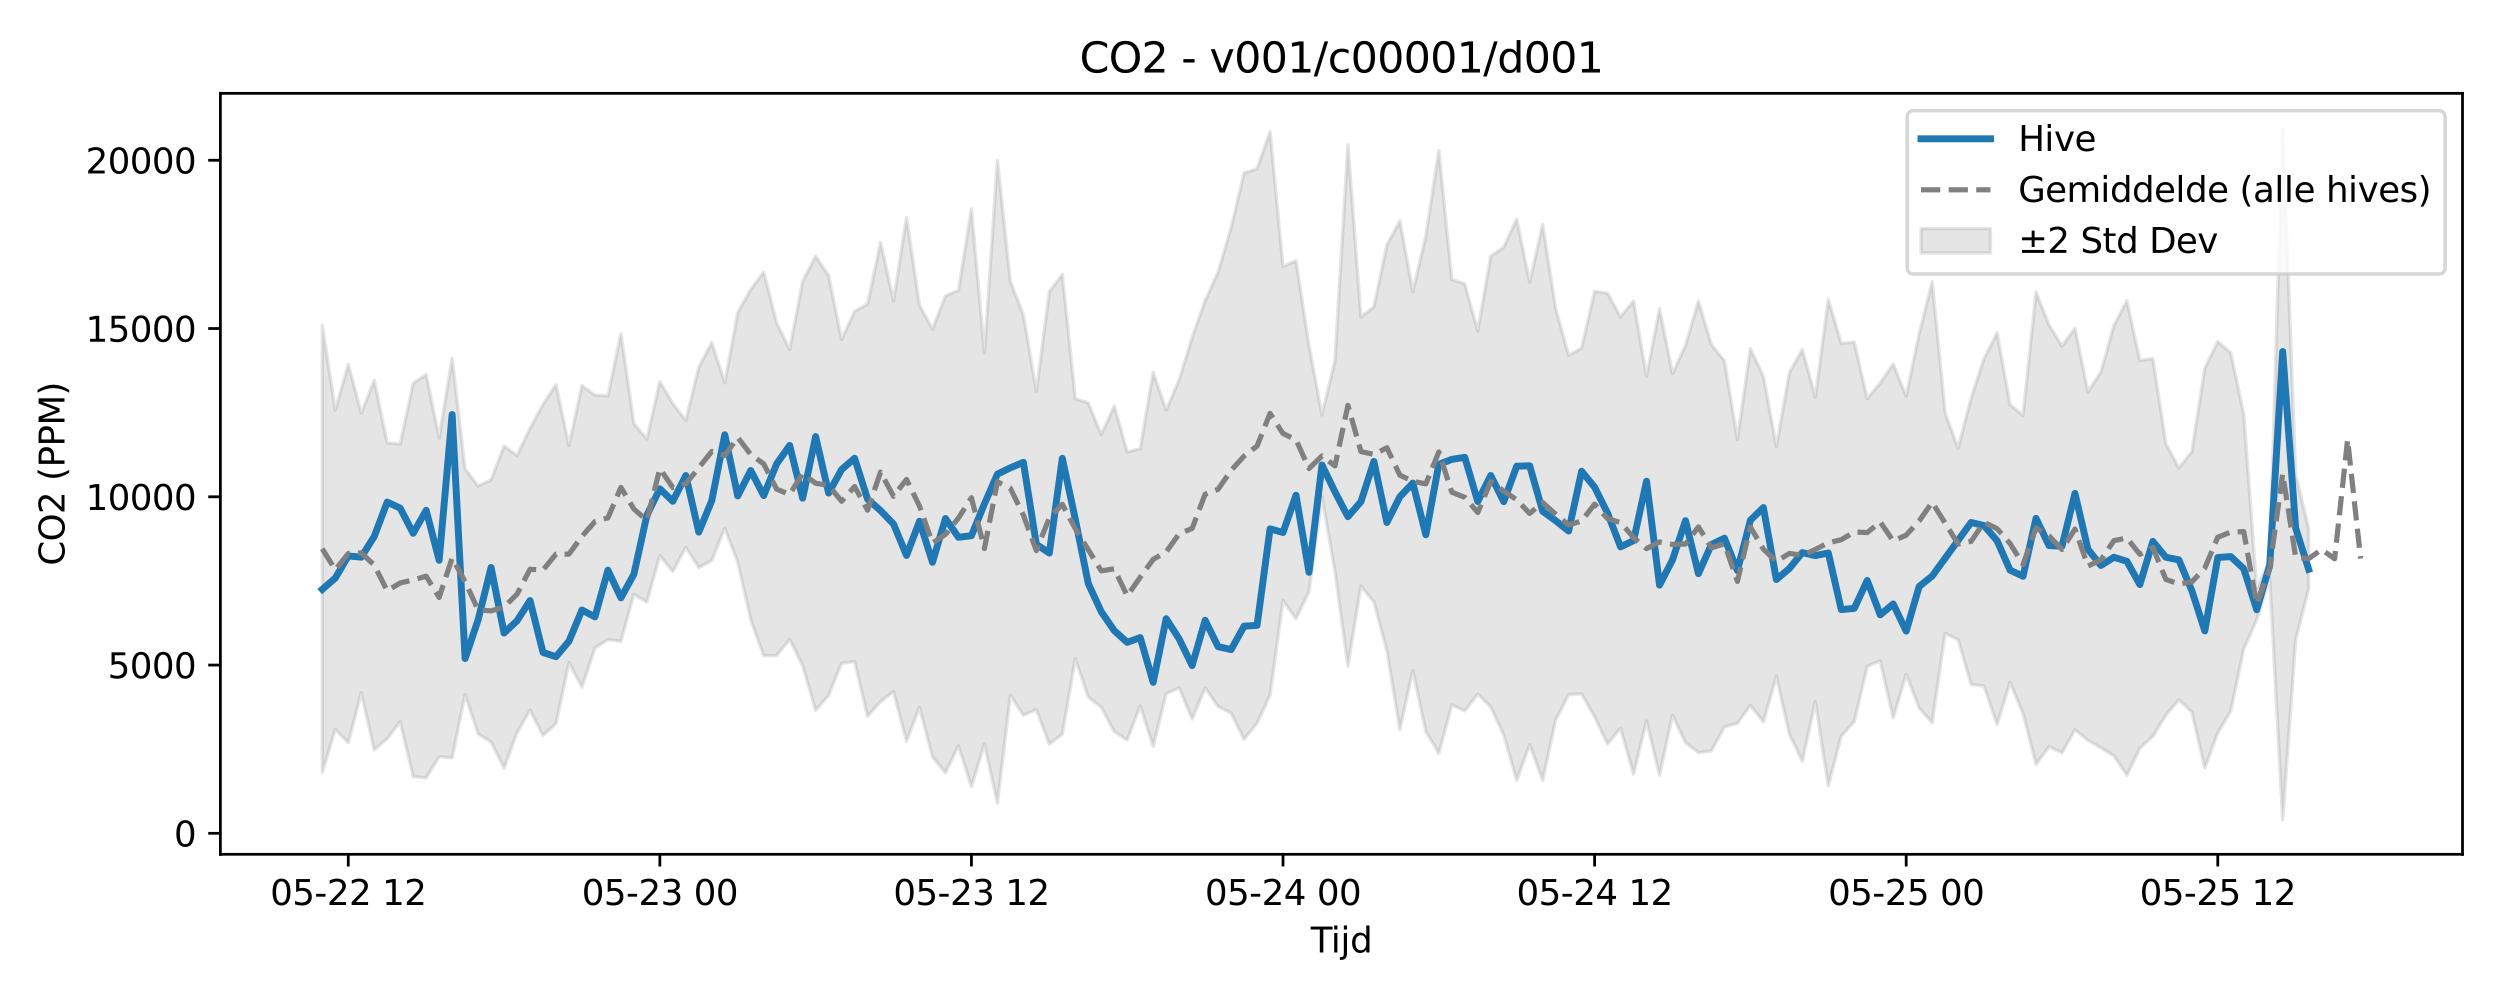 <?xml version="1.0" encoding="utf-8" standalone="no"?>
<!DOCTYPE svg PUBLIC "-//W3C//DTD SVG 1.1//EN"
  "http://www.w3.org/Graphics/SVG/1.1/DTD/svg11.dtd">
<svg xmlns:xlink="http://www.w3.org/1999/xlink" width="720pt" height="288pt" viewBox="0 0 720 288" xmlns="http://www.w3.org/2000/svg" version="1.1">
 <defs>
  <style type="text/css">*{stroke-linejoin: round; stroke-linecap: butt}</style>
 </defs>
 <g id="figure_1">
  <g id="patch_1">
   <path d="M 0 288 
L 720 288 
L 720 0 
L 0 0 
z
" style="fill: #ffffff"/>
  </g>
  <g id="axes_1">
   <g id="patch_2">
    <path d="M 63.47 246.04 
L 709.2 246.04 
L 709.2 26.88 
L 63.47 26.88 
z
" style="fill: #ffffff"/>
   </g>
   <g id="FillBetweenPolyCollection_1">
    <defs>
     <path id="m822609c337" d="M 92.821 -194.346 
L 92.821 -65.566 
L 96.56 -77.947 
L 100.299 -74.108 
L 104.038 -88.53 
L 107.777 -72.041 
L 111.516 -75.256 
L 115.256 -80.123 
L 118.995 -64.325 
L 122.734 -63.975 
L 126.473 -70.029 
L 130.212 -69.735 
L 133.951 -87.957 
L 137.69 -76.638 
L 141.429 -74.329 
L 145.168 -66.812 
L 148.907 -76.964 
L 152.646 -83.491 
L 156.385 -76.164 
L 160.124 -79.589 
L 163.863 -97.168 
L 167.602 -90.119 
L 171.341 -101.395 
L 175.08 -103.739 
L 178.819 -103.295 
L 182.558 -116.805 
L 186.297 -114.629 
L 190.036 -127.976 
L 193.775 -123.385 
L 197.514 -130.379 
L 201.253 -124.52 
L 204.992 -126.634 
L 208.731 -135.882 
L 212.47 -126.095 
L 216.209 -109.606 
L 219.948 -99.128 
L 223.687 -99.226 
L 227.426 -103.885 
L 231.165 -96.285 
L 234.904 -83.452 
L 238.643 -87.741 
L 242.382 -97.016 
L 246.121 -97.44 
L 249.861 -81.691 
L 253.6 -85.91 
L 257.339 -88.813 
L 261.078 -74.488 
L 264.817 -84.325 
L 268.556 -69.993 
L 272.295 -65.457 
L 276.034 -73.226 
L 279.773 -61.442 
L 283.512 -73.689 
L 287.251 -56.679 
L 290.99 -87.798 
L 294.729 -82.011 
L 298.468 -83.631 
L 302.207 -73.72 
L 305.946 -76.536 
L 309.685 -98.276 
L 313.424 -87.255 
L 317.163 -84.317 
L 320.902 -77.295 
L 324.641 -74.896 
L 328.38 -84.724 
L 332.119 -73.029 
L 335.858 -88.206 
L 339.597 -89.935 
L 343.336 -80.896 
L 347.075 -89.892 
L 350.814 -84.533 
L 354.553 -82.61 
L 358.292 -75.12 
L 362.031 -79.658 
L 365.77 -87.807 
L 369.509 -115.021 
L 373.248 -109.789 
L 376.987 -117.635 
L 380.726 -144.904 
L 384.465 -123.494 
L 388.205 -96.202 
L 391.944 -119.229 
L 395.683 -114.623 
L 399.422 -100.659 
L 403.161 -77.901 
L 406.9 -94.839 
L 410.639 -77.309 
L 414.378 -71.035 
L 418.117 -84.993 
L 421.856 -83.262 
L 425.595 -88.085 
L 429.334 -84.364 
L 433.073 -76.332 
L 436.812 -63.275 
L 440.551 -73.526 
L 444.29 -63.246 
L 448.029 -80.606 
L 451.768 -87.921 
L 455.507 -88.135 
L 459.246 -81.523 
L 462.985 -73.713 
L 466.724 -78.259 
L 470.463 -65.068 
L 474.202 -80.362 
L 477.941 -64.72 
L 481.68 -82.035 
L 485.419 -74.098 
L 489.158 -71.246 
L 492.897 -71.736 
L 496.636 -78.673 
L 500.375 -79.684 
L 504.114 -84.886 
L 507.853 -80.09 
L 511.592 -93.198 
L 515.331 -76.589 
L 519.07 -68.772 
L 522.809 -85.901 
L 526.549 -61.685 
L 530.288 -76.037 
L 534.027 -80.152 
L 537.766 -96.066 
L 541.505 -97.639 
L 545.244 -81.247 
L 548.983 -93.818 
L 552.722 -84.071 
L 556.461 -79.859 
L 560.2 -105.554 
L 563.939 -103.77 
L 567.678 -90.889 
L 571.417 -90.428 
L 575.156 -79.361 
L 578.895 -91.513 
L 582.634 -82.526 
L 586.373 -67.904 
L 590.112 -72.95 
L 593.851 -71.168 
L 597.59 -77.812 
L 601.329 -74.792 
L 605.068 -72.656 
L 608.807 -70.338 
L 612.546 -64.714 
L 616.285 -72.515 
L 620.024 -75.922 
L 623.763 -81.991 
L 627.502 -86.445 
L 631.241 -82.929 
L 634.98 -66.834 
L 638.719 -76.949 
L 642.458 -83.169 
L 646.197 -101.099 
L 649.936 -109.508 
L 653.675 -121.744 
L 657.414 -51.922 
L 661.154 -103.766 
L 664.893 -118.416 
L 664.893 -135.782 
L 664.893 -135.782 
L 661.154 -151.271 
L 657.414 -251.158 
L 653.675 -126.806 
L 649.936 -118.463 
L 646.197 -168.686 
L 642.458 -186.356 
L 638.719 -189.612 
L 634.98 -181.942 
L 631.241 -157.856 
L 627.502 -153.187 
L 623.763 -160.271 
L 620.024 -184.73 
L 616.285 -184.175 
L 612.546 -201.379 
L 608.807 -194.284 
L 605.068 -180.849 
L 601.329 -175.139 
L 597.59 -193.45 
L 593.851 -188.31 
L 590.112 -194.429 
L 586.373 -203.904 
L 582.634 -168.338 
L 578.895 -171.466 
L 575.156 -192.118 
L 571.417 -184.73 
L 567.678 -173.307 
L 563.939 -158.87 
L 560.2 -169.068 
L 556.461 -206.835 
L 552.722 -191.864 
L 548.983 -173.966 
L 545.244 -183.136 
L 541.505 -177.71 
L 537.766 -173.162 
L 534.027 -189.463 
L 530.288 -189.072 
L 526.549 -201.716 
L 522.809 -173.606 
L 519.07 -187.343 
L 515.331 -180.642 
L 511.592 -159.388 
L 507.853 -179.623 
L 504.114 -187.575 
L 500.375 -161.437 
L 496.636 -184.11 
L 492.897 -188.688 
L 489.158 -201.267 
L 485.419 -188.548 
L 481.68 -180.349 
L 477.941 -199.108 
L 474.202 -179.62 
L 470.463 -201.319 
L 466.724 -196.708 
L 462.985 -203.56 
L 459.246 -204.098 
L 455.507 -187.783 
L 451.768 -185.668 
L 448.029 -199.161 
L 444.29 -223.326 
L 440.551 -206.731 
L 436.812 -224.899 
L 433.073 -216.811 
L 429.334 -214.215 
L 425.595 -192.68 
L 421.856 -206.249 
L 418.117 -207.526 
L 414.378 -244.629 
L 410.639 -219.982 
L 406.9 -203.959 
L 403.161 -224.408 
L 399.422 -217.438 
L 395.683 -199.632 
L 391.944 -196.695 
L 388.205 -246.296 
L 384.465 -184.142 
L 380.726 -168.483 
L 376.987 -188.485 
L 373.248 -212.908 
L 369.509 -211.268 
L 365.77 -250.062 
L 362.031 -239.405 
L 358.292 -238.176 
L 354.553 -222.402 
L 350.814 -209.63 
L 347.075 -201.423 
L 343.336 -190.724 
L 339.597 -178.618 
L 335.858 -169.91 
L 332.119 -180.787 
L 328.38 -158.757 
L 324.641 -157.845 
L 320.902 -171.066 
L 317.163 -162.87 
L 313.424 -171.98 
L 309.685 -173.193 
L 305.946 -208.972 
L 302.207 -203.989 
L 298.468 -175.225 
L 294.729 -197.31 
L 290.99 -206.889 
L 287.251 -241.809 
L 283.512 -186.367 
L 279.773 -227.827 
L 276.034 -204.392 
L 272.295 -202.779 
L 268.556 -193.184 
L 264.817 -200.144 
L 261.078 -225.364 
L 257.339 -201.313 
L 253.6 -218.174 
L 249.861 -200.463 
L 246.121 -198.321 
L 242.382 -190.259 
L 238.643 -208.653 
L 234.904 -214.201 
L 231.165 -206.995 
L 227.426 -187.334 
L 223.687 -194.996 
L 219.948 -209.652 
L 216.209 -204.621 
L 212.47 -197.931 
L 208.731 -177.756 
L 204.992 -189.345 
L 201.253 -182.253 
L 197.514 -166.895 
L 193.775 -171.787 
L 190.036 -178.09 
L 186.297 -161.572 
L 182.558 -166.008 
L 178.819 -191.957 
L 175.08 -174.006 
L 171.341 -174.196 
L 167.602 -176.951 
L 163.863 -159.666 
L 160.124 -177.221 
L 156.385 -171.495 
L 152.646 -164.62 
L 148.907 -156.808 
L 145.168 -159.547 
L 141.429 -149.805 
L 137.69 -148.041 
L 133.951 -152.991 
L 130.212 -184.822 
L 126.473 -161.85 
L 122.734 -180.118 
L 118.995 -177.628 
L 115.256 -160.115 
L 111.516 -160.456 
L 107.777 -178.465 
L 104.038 -169.012 
L 100.299 -183.052 
L 96.56 -169.872 
L 92.821 -194.346 
z
" style="stroke: #808080; stroke-opacity: 0.2"/>
    </defs>
    <g clip-path="url(#pa5007d028e)">
     <use xlink:href="#m822609c337" x="0" y="288" style="fill: #808080; fill-opacity: 0.2; stroke: #808080; stroke-opacity: 0.2"/>
    </g>
   </g>
   <g id="matplotlib.axis_1">
    <g id="xtick_1">
     <g id="line2d_1">
      <defs>
       <path id="md68eb57dd6" d="M 0 0 
L 0 3.5 
" style="stroke: #000000; stroke-width: 0.8"/>
      </defs>
      <g>
       <use xlink:href="#md68eb57dd6" x="100.299" y="246.04" style="stroke: #000000; stroke-width: 0.8"/>
      </g>
     </g>
     <g id="text_1">
      <!-- 05-22 12 -->
      <g transform="translate(77.819 260.638) scale(0.1 -0.1)">
       <defs>
        <path id="DejaVuSans-30" d="M 2034 4250 
Q 1547 4250 1301 3770 
Q 1056 3291 1056 2328 
Q 1056 1369 1301 889 
Q 1547 409 2034 409 
Q 2525 409 2770 889 
Q 3016 1369 3016 2328 
Q 3016 3291 2770 3770 
Q 2525 4250 2034 4250 
z
M 2034 4750 
Q 2819 4750 3233 4129 
Q 3647 3509 3647 2328 
Q 3647 1150 3233 529 
Q 2819 -91 2034 -91 
Q 1250 -91 836 529 
Q 422 1150 422 2328 
Q 422 3509 836 4129 
Q 1250 4750 2034 4750 
z
" transform="scale(0.016)"/>
        <path id="DejaVuSans-35" d="M 691 4666 
L 3169 4666 
L 3169 4134 
L 1269 4134 
L 1269 2991 
Q 1406 3038 1543 3061 
Q 1681 3084 1819 3084 
Q 2600 3084 3056 2656 
Q 3513 2228 3513 1497 
Q 3513 744 3044 326 
Q 2575 -91 1722 -91 
Q 1428 -91 1123 -41 
Q 819 9 494 109 
L 494 744 
Q 775 591 1075 516 
Q 1375 441 1709 441 
Q 2250 441 2565 725 
Q 2881 1009 2881 1497 
Q 2881 1984 2565 2268 
Q 2250 2553 1709 2553 
Q 1456 2553 1204 2497 
Q 953 2441 691 2322 
L 691 4666 
z
" transform="scale(0.016)"/>
        <path id="DejaVuSans-2d" d="M 313 2009 
L 1997 2009 
L 1997 1497 
L 313 1497 
L 313 2009 
z
" transform="scale(0.016)"/>
        <path id="DejaVuSans-32" d="M 1228 531 
L 3431 531 
L 3431 0 
L 469 0 
L 469 531 
Q 828 903 1448 1529 
Q 2069 2156 2228 2338 
Q 2531 2678 2651 2914 
Q 2772 3150 2772 3378 
Q 2772 3750 2511 3984 
Q 2250 4219 1831 4219 
Q 1534 4219 1204 4116 
Q 875 4013 500 3803 
L 500 4441 
Q 881 4594 1212 4672 
Q 1544 4750 1819 4750 
Q 2544 4750 2975 4387 
Q 3406 4025 3406 3419 
Q 3406 3131 3298 2873 
Q 3191 2616 2906 2266 
Q 2828 2175 2409 1742 
Q 1991 1309 1228 531 
z
" transform="scale(0.016)"/>
        <path id="DejaVuSans-20" transform="scale(0.016)"/>
        <path id="DejaVuSans-31" d="M 794 531 
L 1825 531 
L 1825 4091 
L 703 3866 
L 703 4441 
L 1819 4666 
L 2450 4666 
L 2450 531 
L 3481 531 
L 3481 0 
L 794 0 
L 794 531 
z
" transform="scale(0.016)"/>
       </defs>
       <use xlink:href="#DejaVuSans-30"/>
       <use xlink:href="#DejaVuSans-35" transform="translate(63.623 0)"/>
       <use xlink:href="#DejaVuSans-2d" transform="translate(127.246 0)"/>
       <use xlink:href="#DejaVuSans-32" transform="translate(163.33 0)"/>
       <use xlink:href="#DejaVuSans-32" transform="translate(226.953 0)"/>
       <use xlink:href="#DejaVuSans-20" transform="translate(290.576 0)"/>
       <use xlink:href="#DejaVuSans-31" transform="translate(322.363 0)"/>
       <use xlink:href="#DejaVuSans-32" transform="translate(385.986 0)"/>
      </g>
     </g>
    </g>
    <g id="xtick_2">
     <g id="line2d_2">
      <g>
       <use xlink:href="#md68eb57dd6" x="190.036" y="246.04" style="stroke: #000000; stroke-width: 0.8"/>
      </g>
     </g>
     <g id="text_2">
      <!-- 05-23 00 -->
      <g transform="translate(167.556 260.638) scale(0.1 -0.1)">
       <defs>
        <path id="DejaVuSans-33" d="M 2597 2516 
Q 3050 2419 3304 2112 
Q 3559 1806 3559 1356 
Q 3559 666 3084 287 
Q 2609 -91 1734 -91 
Q 1441 -91 1130 -33 
Q 819 25 488 141 
L 488 750 
Q 750 597 1062 519 
Q 1375 441 1716 441 
Q 2309 441 2620 675 
Q 2931 909 2931 1356 
Q 2931 1769 2642 2001 
Q 2353 2234 1838 2234 
L 1294 2234 
L 1294 2753 
L 1863 2753 
Q 2328 2753 2575 2939 
Q 2822 3125 2822 3475 
Q 2822 3834 2567 4026 
Q 2313 4219 1838 4219 
Q 1578 4219 1281 4162 
Q 984 4106 628 3988 
L 628 4550 
Q 988 4650 1302 4700 
Q 1616 4750 1894 4750 
Q 2613 4750 3031 4423 
Q 3450 4097 3450 3541 
Q 3450 3153 3228 2886 
Q 3006 2619 2597 2516 
z
" transform="scale(0.016)"/>
       </defs>
       <use xlink:href="#DejaVuSans-30"/>
       <use xlink:href="#DejaVuSans-35" transform="translate(63.623 0)"/>
       <use xlink:href="#DejaVuSans-2d" transform="translate(127.246 0)"/>
       <use xlink:href="#DejaVuSans-32" transform="translate(163.33 0)"/>
       <use xlink:href="#DejaVuSans-33" transform="translate(226.953 0)"/>
       <use xlink:href="#DejaVuSans-20" transform="translate(290.576 0)"/>
       <use xlink:href="#DejaVuSans-30" transform="translate(322.363 0)"/>
       <use xlink:href="#DejaVuSans-30" transform="translate(385.986 0)"/>
      </g>
     </g>
    </g>
    <g id="xtick_3">
     <g id="line2d_3">
      <g>
       <use xlink:href="#md68eb57dd6" x="279.773" y="246.04" style="stroke: #000000; stroke-width: 0.8"/>
      </g>
     </g>
     <g id="text_3">
      <!-- 05-23 12 -->
      <g transform="translate(257.292 260.638) scale(0.1 -0.1)">
       <use xlink:href="#DejaVuSans-30"/>
       <use xlink:href="#DejaVuSans-35" transform="translate(63.623 0)"/>
       <use xlink:href="#DejaVuSans-2d" transform="translate(127.246 0)"/>
       <use xlink:href="#DejaVuSans-32" transform="translate(163.33 0)"/>
       <use xlink:href="#DejaVuSans-33" transform="translate(226.953 0)"/>
       <use xlink:href="#DejaVuSans-20" transform="translate(290.576 0)"/>
       <use xlink:href="#DejaVuSans-31" transform="translate(322.363 0)"/>
       <use xlink:href="#DejaVuSans-32" transform="translate(385.986 0)"/>
      </g>
     </g>
    </g>
    <g id="xtick_4">
     <g id="line2d_4">
      <g>
       <use xlink:href="#md68eb57dd6" x="369.509" y="246.04" style="stroke: #000000; stroke-width: 0.8"/>
      </g>
     </g>
     <g id="text_4">
      <!-- 05-24 00 -->
      <g transform="translate(347.029 260.638) scale(0.1 -0.1)">
       <defs>
        <path id="DejaVuSans-34" d="M 2419 4116 
L 825 1625 
L 2419 1625 
L 2419 4116 
z
M 2253 4666 
L 3047 4666 
L 3047 1625 
L 3713 1625 
L 3713 1100 
L 3047 1100 
L 3047 0 
L 2419 0 
L 2419 1100 
L 313 1100 
L 313 1709 
L 2253 4666 
z
" transform="scale(0.016)"/>
       </defs>
       <use xlink:href="#DejaVuSans-30"/>
       <use xlink:href="#DejaVuSans-35" transform="translate(63.623 0)"/>
       <use xlink:href="#DejaVuSans-2d" transform="translate(127.246 0)"/>
       <use xlink:href="#DejaVuSans-32" transform="translate(163.33 0)"/>
       <use xlink:href="#DejaVuSans-34" transform="translate(226.953 0)"/>
       <use xlink:href="#DejaVuSans-20" transform="translate(290.576 0)"/>
       <use xlink:href="#DejaVuSans-30" transform="translate(322.363 0)"/>
       <use xlink:href="#DejaVuSans-30" transform="translate(385.986 0)"/>
      </g>
     </g>
    </g>
    <g id="xtick_5">
     <g id="line2d_5">
      <g>
       <use xlink:href="#md68eb57dd6" x="459.246" y="246.04" style="stroke: #000000; stroke-width: 0.8"/>
      </g>
     </g>
     <g id="text_5">
      <!-- 05-24 12 -->
      <g transform="translate(436.766 260.638) scale(0.1 -0.1)">
       <use xlink:href="#DejaVuSans-30"/>
       <use xlink:href="#DejaVuSans-35" transform="translate(63.623 0)"/>
       <use xlink:href="#DejaVuSans-2d" transform="translate(127.246 0)"/>
       <use xlink:href="#DejaVuSans-32" transform="translate(163.33 0)"/>
       <use xlink:href="#DejaVuSans-34" transform="translate(226.953 0)"/>
       <use xlink:href="#DejaVuSans-20" transform="translate(290.576 0)"/>
       <use xlink:href="#DejaVuSans-31" transform="translate(322.363 0)"/>
       <use xlink:href="#DejaVuSans-32" transform="translate(385.986 0)"/>
      </g>
     </g>
    </g>
    <g id="xtick_6">
     <g id="line2d_6">
      <g>
       <use xlink:href="#md68eb57dd6" x="548.983" y="246.04" style="stroke: #000000; stroke-width: 0.8"/>
      </g>
     </g>
     <g id="text_6">
      <!-- 05-25 00 -->
      <g transform="translate(526.502 260.638) scale(0.1 -0.1)">
       <use xlink:href="#DejaVuSans-30"/>
       <use xlink:href="#DejaVuSans-35" transform="translate(63.623 0)"/>
       <use xlink:href="#DejaVuSans-2d" transform="translate(127.246 0)"/>
       <use xlink:href="#DejaVuSans-32" transform="translate(163.33 0)"/>
       <use xlink:href="#DejaVuSans-35" transform="translate(226.953 0)"/>
       <use xlink:href="#DejaVuSans-20" transform="translate(290.576 0)"/>
       <use xlink:href="#DejaVuSans-30" transform="translate(322.363 0)"/>
       <use xlink:href="#DejaVuSans-30" transform="translate(385.986 0)"/>
      </g>
     </g>
    </g>
    <g id="xtick_7">
     <g id="line2d_7">
      <g>
       <use xlink:href="#md68eb57dd6" x="638.719" y="246.04" style="stroke: #000000; stroke-width: 0.8"/>
      </g>
     </g>
     <g id="text_7">
      <!-- 05-25 12 -->
      <g transform="translate(616.239 260.638) scale(0.1 -0.1)">
       <use xlink:href="#DejaVuSans-30"/>
       <use xlink:href="#DejaVuSans-35" transform="translate(63.623 0)"/>
       <use xlink:href="#DejaVuSans-2d" transform="translate(127.246 0)"/>
       <use xlink:href="#DejaVuSans-32" transform="translate(163.33 0)"/>
       <use xlink:href="#DejaVuSans-35" transform="translate(226.953 0)"/>
       <use xlink:href="#DejaVuSans-20" transform="translate(290.576 0)"/>
       <use xlink:href="#DejaVuSans-31" transform="translate(322.363 0)"/>
       <use xlink:href="#DejaVuSans-32" transform="translate(385.986 0)"/>
      </g>
     </g>
    </g>
    <g id="text_8">
     <!-- Tijd -->
     <g transform="translate(377.485 274.317) scale(0.1 -0.1)">
      <defs>
       <path id="DejaVuSans-54" d="M -19 4666 
L 3928 4666 
L 3928 4134 
L 2272 4134 
L 2272 0 
L 1638 0 
L 1638 4134 
L -19 4134 
L -19 4666 
z
" transform="scale(0.016)"/>
       <path id="DejaVuSans-69" d="M 603 3500 
L 1178 3500 
L 1178 0 
L 603 0 
L 603 3500 
z
M 603 4863 
L 1178 4863 
L 1178 4134 
L 603 4134 
L 603 4863 
z
" transform="scale(0.016)"/>
       <path id="DejaVuSans-6a" d="M 603 3500 
L 1178 3500 
L 1178 -63 
Q 1178 -731 923 -1031 
Q 669 -1331 103 -1331 
L -116 -1331 
L -116 -844 
L 38 -844 
Q 366 -844 484 -692 
Q 603 -541 603 -63 
L 603 3500 
z
M 603 4863 
L 1178 4863 
L 1178 4134 
L 603 4134 
L 603 4863 
z
" transform="scale(0.016)"/>
       <path id="DejaVuSans-64" d="M 2906 2969 
L 2906 4863 
L 3481 4863 
L 3481 0 
L 2906 0 
L 2906 525 
Q 2725 213 2448 61 
Q 2172 -91 1784 -91 
Q 1150 -91 751 415 
Q 353 922 353 1747 
Q 353 2572 751 3078 
Q 1150 3584 1784 3584 
Q 2172 3584 2448 3432 
Q 2725 3281 2906 2969 
z
M 947 1747 
Q 947 1113 1208 752 
Q 1469 391 1925 391 
Q 2381 391 2643 752 
Q 2906 1113 2906 1747 
Q 2906 2381 2643 2742 
Q 2381 3103 1925 3103 
Q 1469 3103 1208 2742 
Q 947 2381 947 1747 
z
" transform="scale(0.016)"/>
      </defs>
      <use xlink:href="#DejaVuSans-54"/>
      <use xlink:href="#DejaVuSans-69" transform="translate(57.959 0)"/>
      <use xlink:href="#DejaVuSans-6a" transform="translate(85.742 0)"/>
      <use xlink:href="#DejaVuSans-64" transform="translate(113.525 0)"/>
     </g>
    </g>
   </g>
   <g id="matplotlib.axis_2">
    <g id="ytick_1">
     <g id="line2d_8">
      <defs>
       <path id="m5265b874d8" d="M 0 0 
L -3.5 0 
" style="stroke: #000000; stroke-width: 0.8"/>
      </defs>
      <g>
       <use xlink:href="#m5265b874d8" x="63.47" y="239.992" style="stroke: #000000; stroke-width: 0.8"/>
      </g>
     </g>
     <g id="text_9">
      <!-- 0 -->
      <g transform="translate(50.108 243.791) scale(0.1 -0.1)">
       <use xlink:href="#DejaVuSans-30"/>
      </g>
     </g>
    </g>
    <g id="ytick_2">
     <g id="line2d_9">
      <g>
       <use xlink:href="#m5265b874d8" x="63.47" y="191.534" style="stroke: #000000; stroke-width: 0.8"/>
      </g>
     </g>
     <g id="text_10">
      <!-- 5000 -->
      <g transform="translate(31.02 195.333) scale(0.1 -0.1)">
       <use xlink:href="#DejaVuSans-35"/>
       <use xlink:href="#DejaVuSans-30" transform="translate(63.623 0)"/>
       <use xlink:href="#DejaVuSans-30" transform="translate(127.246 0)"/>
       <use xlink:href="#DejaVuSans-30" transform="translate(190.869 0)"/>
      </g>
     </g>
    </g>
    <g id="ytick_3">
     <g id="line2d_10">
      <g>
       <use xlink:href="#m5265b874d8" x="63.47" y="143.075" style="stroke: #000000; stroke-width: 0.8"/>
      </g>
     </g>
     <g id="text_11">
      <!-- 10000 -->
      <g transform="translate(24.657 146.875) scale(0.1 -0.1)">
       <use xlink:href="#DejaVuSans-31"/>
       <use xlink:href="#DejaVuSans-30" transform="translate(63.623 0)"/>
       <use xlink:href="#DejaVuSans-30" transform="translate(127.246 0)"/>
       <use xlink:href="#DejaVuSans-30" transform="translate(190.869 0)"/>
       <use xlink:href="#DejaVuSans-30" transform="translate(254.492 0)"/>
      </g>
     </g>
    </g>
    <g id="ytick_4">
     <g id="line2d_11">
      <g>
       <use xlink:href="#m5265b874d8" x="63.47" y="94.617" style="stroke: #000000; stroke-width: 0.8"/>
      </g>
     </g>
     <g id="text_12">
      <!-- 15000 -->
      <g transform="translate(24.657 98.416) scale(0.1 -0.1)">
       <use xlink:href="#DejaVuSans-31"/>
       <use xlink:href="#DejaVuSans-35" transform="translate(63.623 0)"/>
       <use xlink:href="#DejaVuSans-30" transform="translate(127.246 0)"/>
       <use xlink:href="#DejaVuSans-30" transform="translate(190.869 0)"/>
       <use xlink:href="#DejaVuSans-30" transform="translate(254.492 0)"/>
      </g>
     </g>
    </g>
    <g id="ytick_5">
     <g id="line2d_12">
      <g>
       <use xlink:href="#m5265b874d8" x="63.47" y="46.159" style="stroke: #000000; stroke-width: 0.8"/>
      </g>
     </g>
     <g id="text_13">
      <!-- 20000 -->
      <g transform="translate(24.657 49.958) scale(0.1 -0.1)">
       <use xlink:href="#DejaVuSans-32"/>
       <use xlink:href="#DejaVuSans-30" transform="translate(63.623 0)"/>
       <use xlink:href="#DejaVuSans-30" transform="translate(127.246 0)"/>
       <use xlink:href="#DejaVuSans-30" transform="translate(190.869 0)"/>
       <use xlink:href="#DejaVuSans-30" transform="translate(254.492 0)"/>
      </g>
     </g>
    </g>
    <g id="text_14">
     <!-- CO2 (PPM) -->
     <g transform="translate(18.578 162.903) rotate(-90) scale(0.1 -0.1)">
      <defs>
       <path id="DejaVuSans-43" d="M 4122 4306 
L 4122 3641 
Q 3803 3938 3442 4084 
Q 3081 4231 2675 4231 
Q 1875 4231 1450 3742 
Q 1025 3253 1025 2328 
Q 1025 1406 1450 917 
Q 1875 428 2675 428 
Q 3081 428 3442 575 
Q 3803 722 4122 1019 
L 4122 359 
Q 3791 134 3420 21 
Q 3050 -91 2638 -91 
Q 1578 -91 968 557 
Q 359 1206 359 2328 
Q 359 3453 968 4101 
Q 1578 4750 2638 4750 
Q 3056 4750 3426 4639 
Q 3797 4528 4122 4306 
z
" transform="scale(0.016)"/>
       <path id="DejaVuSans-4f" d="M 2522 4238 
Q 1834 4238 1429 3725 
Q 1025 3213 1025 2328 
Q 1025 1447 1429 934 
Q 1834 422 2522 422 
Q 3209 422 3611 934 
Q 4013 1447 4013 2328 
Q 4013 3213 3611 3725 
Q 3209 4238 2522 4238 
z
M 2522 4750 
Q 3503 4750 4090 4092 
Q 4678 3434 4678 2328 
Q 4678 1225 4090 567 
Q 3503 -91 2522 -91 
Q 1538 -91 948 565 
Q 359 1222 359 2328 
Q 359 3434 948 4092 
Q 1538 4750 2522 4750 
z
" transform="scale(0.016)"/>
       <path id="DejaVuSans-28" d="M 1984 4856 
Q 1566 4138 1362 3434 
Q 1159 2731 1159 2009 
Q 1159 1288 1364 580 
Q 1569 -128 1984 -844 
L 1484 -844 
Q 1016 -109 783 600 
Q 550 1309 550 2009 
Q 550 2706 781 3412 
Q 1013 4119 1484 4856 
L 1984 4856 
z
" transform="scale(0.016)"/>
       <path id="DejaVuSans-50" d="M 1259 4147 
L 1259 2394 
L 2053 2394 
Q 2494 2394 2734 2622 
Q 2975 2850 2975 3272 
Q 2975 3691 2734 3919 
Q 2494 4147 2053 4147 
L 1259 4147 
z
M 628 4666 
L 2053 4666 
Q 2838 4666 3239 4311 
Q 3641 3956 3641 3272 
Q 3641 2581 3239 2228 
Q 2838 1875 2053 1875 
L 1259 1875 
L 1259 0 
L 628 0 
L 628 4666 
z
" transform="scale(0.016)"/>
       <path id="DejaVuSans-4d" d="M 628 4666 
L 1569 4666 
L 2759 1491 
L 3956 4666 
L 4897 4666 
L 4897 0 
L 4281 0 
L 4281 4097 
L 3078 897 
L 2444 897 
L 1241 4097 
L 1241 0 
L 628 0 
L 628 4666 
z
" transform="scale(0.016)"/>
       <path id="DejaVuSans-29" d="M 513 4856 
L 1013 4856 
Q 1481 4119 1714 3412 
Q 1947 2706 1947 2009 
Q 1947 1309 1714 600 
Q 1481 -109 1013 -844 
L 513 -844 
Q 928 -128 1133 580 
Q 1338 1288 1338 2009 
Q 1338 2731 1133 3434 
Q 928 4138 513 4856 
z
" transform="scale(0.016)"/>
      </defs>
      <use xlink:href="#DejaVuSans-43"/>
      <use xlink:href="#DejaVuSans-4f" transform="translate(69.824 0)"/>
      <use xlink:href="#DejaVuSans-32" transform="translate(148.535 0)"/>
      <use xlink:href="#DejaVuSans-20" transform="translate(212.158 0)"/>
      <use xlink:href="#DejaVuSans-28" transform="translate(243.945 0)"/>
      <use xlink:href="#DejaVuSans-50" transform="translate(282.959 0)"/>
      <use xlink:href="#DejaVuSans-50" transform="translate(343.262 0)"/>
      <use xlink:href="#DejaVuSans-4d" transform="translate(403.564 0)"/>
      <use xlink:href="#DejaVuSans-29" transform="translate(489.844 0)"/>
     </g>
    </g>
   </g>
   <g id="line2d_13">
    <path d="M 92.821 169.737 
L 96.56 166.487 
L 100.299 160.118 
L 104.038 160.459 
L 107.777 154.499 
L 111.516 144.597 
L 115.256 146.354 
L 118.995 153.588 
L 122.734 146.968 
L 126.473 161.354 
L 130.212 119.384 
L 133.951 189.663 
L 137.69 178.524 
L 141.429 163.434 
L 145.168 182.31 
L 148.907 178.784 
L 152.646 172.971 
L 156.385 187.906 
L 160.124 189.127 
L 163.863 184.659 
L 167.602 175.685 
L 171.341 177.665 
L 175.08 164.21 
L 178.819 172.173 
L 182.558 165.395 
L 186.297 148.39 
L 190.036 140.788 
L 193.775 144.358 
L 197.514 136.953 
L 201.253 153.242 
L 204.992 144.193 
L 208.731 125.214 
L 212.47 142.823 
L 216.209 135.503 
L 219.948 142.723 
L 223.687 133.571 
L 227.426 128.286 
L 231.165 143.479 
L 234.904 125.731 
L 238.643 142.006 
L 242.382 135.228 
L 246.121 131.988 
L 249.861 143.747 
L 253.6 147.059 
L 257.339 150.929 
L 261.078 159.965 
L 264.817 150.124 
L 268.556 161.945 
L 272.295 149.33 
L 276.034 154.731 
L 279.773 154.289 
L 283.512 145.133 
L 287.251 136.553 
L 290.99 134.726 
L 294.729 133.151 
L 298.468 156.76 
L 302.207 159.28 
L 305.946 132.011 
L 309.685 149.536 
L 313.424 168.067 
L 317.163 176.179 
L 320.902 181.616 
L 324.641 185.002 
L 328.38 183.622 
L 332.119 196.518 
L 335.858 178.188 
L 339.597 184.016 
L 343.336 191.686 
L 347.075 178.641 
L 350.814 186.242 
L 354.553 187.085 
L 358.292 180.337 
L 362.031 180.107 
L 365.77 152.321 
L 369.509 153.355 
L 373.248 142.623 
L 376.987 164.814 
L 380.726 133.914 
L 384.465 141.641 
L 388.205 148.8 
L 391.944 144.495 
L 395.683 132.896 
L 399.422 150.477 
L 403.161 143.072 
L 406.9 139.131 
L 410.639 154.008 
L 414.378 133.733 
L 418.117 132.301 
L 421.856 131.714 
L 425.595 144.435 
L 429.334 136.937 
L 433.073 144.468 
L 436.812 134.266 
L 440.551 134.149 
L 444.29 147.246 
L 448.029 149.956 
L 451.768 152.938 
L 455.507 135.723 
L 459.246 140.307 
L 462.985 147.808 
L 466.724 157.497 
L 470.463 155.699 
L 474.202 138.598 
L 477.941 168.506 
L 481.68 161.241 
L 485.419 149.953 
L 489.158 165.208 
L 492.897 156.802 
L 496.636 154.999 
L 500.375 164.316 
L 504.114 149.83 
L 507.853 146.19 
L 511.592 166.91 
L 515.331 163.738 
L 519.07 159.138 
L 522.809 160.033 
L 526.549 159.254 
L 530.288 175.565 
L 534.027 175.213 
L 537.766 167.188 
L 541.505 177.08 
L 545.244 173.947 
L 548.983 181.761 
L 552.722 168.904 
L 556.461 165.906 
L 567.678 150.47 
L 571.417 151.378 
L 575.156 155.726 
L 578.895 164.197 
L 582.634 165.961 
L 586.373 149.281 
L 590.112 157.119 
L 593.851 157.306 
L 597.59 142.087 
L 601.329 158.204 
L 605.068 162.856 
L 608.807 160.491 
L 612.546 161.658 
L 616.285 168.354 
L 620.024 155.927 
L 623.763 160.491 
L 627.502 161.231 
L 631.241 170.07 
L 634.98 181.7 
L 638.719 160.559 
L 642.458 160.294 
L 646.197 163.796 
L 649.936 175.597 
L 653.675 162.83 
L 657.414 101.24 
L 661.154 152.084 
L 664.893 163.971 
L 664.893 163.971 
" clip-path="url(#pa5007d028e)" style="fill: none; stroke: #1f77b4; stroke-width: 2; stroke-linecap: square"/>
   </g>
   <g id="line2d_14">
    <path d="M 92.821 158.044 
L 96.56 164.091 
L 100.299 159.42 
L 104.038 159.229 
L 107.777 162.747 
L 111.516 170.144 
L 115.256 167.881 
L 118.995 167.023 
L 122.734 165.954 
L 126.473 172.06 
L 130.212 160.721 
L 133.951 167.526 
L 137.69 175.661 
L 141.429 175.933 
L 145.168 174.821 
L 148.907 171.114 
L 152.646 163.944 
L 156.385 164.17 
L 160.124 159.595 
L 163.863 159.583 
L 167.602 154.465 
L 171.341 150.205 
L 175.08 149.127 
L 178.819 140.374 
L 182.558 146.593 
L 186.297 149.899 
L 190.036 134.967 
L 193.775 140.414 
L 197.514 139.363 
L 204.992 130.01 
L 208.731 131.181 
L 212.47 125.987 
L 216.209 130.886 
L 219.948 133.61 
L 223.687 140.889 
L 227.426 142.39 
L 231.165 136.36 
L 234.904 139.174 
L 238.643 139.803 
L 242.382 144.362 
L 246.121 140.12 
L 249.861 146.923 
L 253.6 135.958 
L 257.339 142.937 
L 261.078 138.074 
L 264.817 145.765 
L 268.556 156.411 
L 272.295 153.882 
L 276.034 149.191 
L 279.773 143.366 
L 283.512 157.972 
L 287.251 138.756 
L 290.99 140.656 
L 294.729 148.34 
L 298.468 158.572 
L 302.207 149.145 
L 305.946 145.246 
L 309.685 152.266 
L 317.163 164.406 
L 320.902 163.82 
L 324.641 171.629 
L 328.38 166.259 
L 332.119 161.092 
L 335.858 158.942 
L 339.597 153.724 
L 343.336 152.19 
L 347.075 142.343 
L 350.814 140.918 
L 354.553 135.494 
L 358.292 131.352 
L 362.031 128.468 
L 365.77 119.065 
L 369.509 124.856 
L 373.248 126.651 
L 376.987 134.94 
L 380.726 131.306 
L 384.465 134.182 
L 388.205 116.751 
L 391.944 130.038 
L 395.683 130.873 
L 399.422 128.952 
L 403.161 136.846 
L 406.9 138.601 
L 410.639 139.354 
L 414.378 130.168 
L 418.117 141.74 
L 421.856 143.244 
L 425.595 147.617 
L 429.334 138.71 
L 433.073 141.429 
L 436.812 143.913 
L 440.551 147.872 
L 444.29 144.714 
L 448.029 148.116 
L 451.768 151.206 
L 455.507 150.041 
L 459.246 145.19 
L 462.985 149.363 
L 466.724 150.517 
L 470.463 154.806 
L 474.202 158.009 
L 477.941 156.086 
L 481.68 156.808 
L 485.419 156.677 
L 489.158 151.743 
L 492.897 157.788 
L 496.636 156.609 
L 500.375 167.439 
L 504.114 151.769 
L 507.853 158.143 
L 511.592 161.707 
L 515.331 159.384 
L 519.07 159.943 
L 522.809 158.247 
L 526.549 156.299 
L 530.288 155.446 
L 534.027 153.193 
L 537.766 153.386 
L 541.505 150.325 
L 545.244 155.809 
L 548.983 154.108 
L 552.722 150.033 
L 556.461 144.653 
L 563.939 156.68 
L 567.678 155.902 
L 571.417 150.421 
L 575.156 152.261 
L 578.895 156.511 
L 582.634 162.568 
L 586.373 152.096 
L 590.112 154.31 
L 593.851 158.261 
L 597.59 152.369 
L 601.329 163.035 
L 605.068 161.247 
L 608.807 155.689 
L 612.546 154.953 
L 616.285 159.655 
L 620.024 157.674 
L 623.763 166.869 
L 627.502 168.184 
L 631.241 167.608 
L 634.98 163.612 
L 638.719 154.72 
L 642.458 153.238 
L 646.197 153.108 
L 649.936 174.014 
L 653.675 163.725 
L 657.414 136.46 
L 661.154 160.482 
L 664.893 160.901 
L 668.632 158.262 
L 672.371 160.913 
L 676.11 126.622 
L 679.849 160.864 
L 679.849 160.864 
" clip-path="url(#pa5007d028e)" style="fill: none; stroke-dasharray: 5.55,2.4; stroke-dashoffset: 0; stroke: #808080; stroke-width: 1.5"/>
   </g>
   <g id="patch_3">
    <path d="M 63.47 246.04 
L 63.47 26.88 
" style="fill: none; stroke: #000000; stroke-width: 0.8; stroke-linejoin: miter; stroke-linecap: square"/>
   </g>
   <g id="patch_4">
    <path d="M 709.2 246.04 
L 709.2 26.88 
" style="fill: none; stroke: #000000; stroke-width: 0.8; stroke-linejoin: miter; stroke-linecap: square"/>
   </g>
   <g id="patch_5">
    <path d="M 63.47 246.04 
L 709.2 246.04 
" style="fill: none; stroke: #000000; stroke-width: 0.8; stroke-linejoin: miter; stroke-linecap: square"/>
   </g>
   <g id="patch_6">
    <path d="M 63.47 26.88 
L 709.2 26.88 
" style="fill: none; stroke: #000000; stroke-width: 0.8; stroke-linejoin: miter; stroke-linecap: square"/>
   </g>
   <g id="text_15">
    <!-- CO2 - v001/c00001/d001 -->
    <g transform="translate(310.932 20.88) scale(0.12 -0.12)">
     <defs>
      <path id="DejaVuSans-76" d="M 191 3500 
L 800 3500 
L 1894 563 
L 2988 3500 
L 3597 3500 
L 2284 0 
L 1503 0 
L 191 3500 
z
" transform="scale(0.016)"/>
      <path id="DejaVuSans-2f" d="M 1625 4666 
L 2156 4666 
L 531 -594 
L 0 -594 
L 1625 4666 
z
" transform="scale(0.016)"/>
      <path id="DejaVuSans-63" d="M 3122 3366 
L 3122 2828 
Q 2878 2963 2633 3030 
Q 2388 3097 2138 3097 
Q 1578 3097 1268 2742 
Q 959 2388 959 1747 
Q 959 1106 1268 751 
Q 1578 397 2138 397 
Q 2388 397 2633 464 
Q 2878 531 3122 666 
L 3122 134 
Q 2881 22 2623 -34 
Q 2366 -91 2075 -91 
Q 1284 -91 818 406 
Q 353 903 353 1747 
Q 353 2603 823 3093 
Q 1294 3584 2113 3584 
Q 2378 3584 2631 3529 
Q 2884 3475 3122 3366 
z
" transform="scale(0.016)"/>
     </defs>
     <use xlink:href="#DejaVuSans-43"/>
     <use xlink:href="#DejaVuSans-4f" transform="translate(69.824 0)"/>
     <use xlink:href="#DejaVuSans-32" transform="translate(148.535 0)"/>
     <use xlink:href="#DejaVuSans-20" transform="translate(212.158 0)"/>
     <use xlink:href="#DejaVuSans-2d" transform="translate(243.945 0)"/>
     <use xlink:href="#DejaVuSans-20" transform="translate(280.029 0)"/>
     <use xlink:href="#DejaVuSans-76" transform="translate(311.816 0)"/>
     <use xlink:href="#DejaVuSans-30" transform="translate(370.996 0)"/>
     <use xlink:href="#DejaVuSans-30" transform="translate(434.619 0)"/>
     <use xlink:href="#DejaVuSans-31" transform="translate(498.242 0)"/>
     <use xlink:href="#DejaVuSans-2f" transform="translate(561.865 0)"/>
     <use xlink:href="#DejaVuSans-63" transform="translate(595.557 0)"/>
     <use xlink:href="#DejaVuSans-30" transform="translate(650.537 0)"/>
     <use xlink:href="#DejaVuSans-30" transform="translate(714.16 0)"/>
     <use xlink:href="#DejaVuSans-30" transform="translate(777.783 0)"/>
     <use xlink:href="#DejaVuSans-30" transform="translate(841.406 0)"/>
     <use xlink:href="#DejaVuSans-31" transform="translate(905.029 0)"/>
     <use xlink:href="#DejaVuSans-2f" transform="translate(968.652 0)"/>
     <use xlink:href="#DejaVuSans-64" transform="translate(1002.344 0)"/>
     <use xlink:href="#DejaVuSans-30" transform="translate(1065.82 0)"/>
     <use xlink:href="#DejaVuSans-30" transform="translate(1129.443 0)"/>
     <use xlink:href="#DejaVuSans-31" transform="translate(1193.066 0)"/>
    </g>
   </g>
   <g id="legend_1">
    <g id="patch_7">
     <path d="M 551.256 78.914 
L 702.2 78.914 
Q 704.2 78.914 704.2 76.914 
L 704.2 33.88 
Q 704.2 31.88 702.2 31.88 
L 551.256 31.88 
Q 549.256 31.88 549.256 33.88 
L 549.256 76.914 
Q 549.256 78.914 551.256 78.914 
z
" style="fill: #ffffff; opacity: 0.8; stroke: #cccccc; stroke-linejoin: miter"/>
    </g>
    <g id="line2d_15">
     <path d="M 553.256 39.978 
L 563.256 39.978 
L 573.256 39.978 
" style="fill: none; stroke: #1f77b4; stroke-width: 2; stroke-linecap: square"/>
    </g>
    <g id="text_16">
     <!-- Hive -->
     <g transform="translate(581.256 43.478) scale(0.1 -0.1)">
      <defs>
       <path id="DejaVuSans-48" d="M 628 4666 
L 1259 4666 
L 1259 2753 
L 3553 2753 
L 3553 4666 
L 4184 4666 
L 4184 0 
L 3553 0 
L 3553 2222 
L 1259 2222 
L 1259 0 
L 628 0 
L 628 4666 
z
" transform="scale(0.016)"/>
       <path id="DejaVuSans-65" d="M 3597 1894 
L 3597 1613 
L 953 1613 
Q 991 1019 1311 708 
Q 1631 397 2203 397 
Q 2534 397 2845 478 
Q 3156 559 3463 722 
L 3463 178 
Q 3153 47 2828 -22 
Q 2503 -91 2169 -91 
Q 1331 -91 842 396 
Q 353 884 353 1716 
Q 353 2575 817 3079 
Q 1281 3584 2069 3584 
Q 2775 3584 3186 3129 
Q 3597 2675 3597 1894 
z
M 3022 2063 
Q 3016 2534 2758 2815 
Q 2500 3097 2075 3097 
Q 1594 3097 1305 2825 
Q 1016 2553 972 2059 
L 3022 2063 
z
" transform="scale(0.016)"/>
      </defs>
      <use xlink:href="#DejaVuSans-48"/>
      <use xlink:href="#DejaVuSans-69" transform="translate(75.195 0)"/>
      <use xlink:href="#DejaVuSans-76" transform="translate(102.979 0)"/>
      <use xlink:href="#DejaVuSans-65" transform="translate(162.158 0)"/>
     </g>
    </g>
    <g id="line2d_16">
     <path d="M 553.256 54.657 
L 563.256 54.657 
L 573.256 54.657 
" style="fill: none; stroke-dasharray: 5.55,2.4; stroke-dashoffset: 0; stroke: #808080; stroke-width: 1.5"/>
    </g>
    <g id="text_17">
     <!-- Gemiddelde (alle hives) -->
     <g transform="translate(581.256 58.157) scale(0.1 -0.1)">
      <defs>
       <path id="DejaVuSans-47" d="M 3809 666 
L 3809 1919 
L 2778 1919 
L 2778 2438 
L 4434 2438 
L 4434 434 
Q 4069 175 3628 42 
Q 3188 -91 2688 -91 
Q 1594 -91 976 548 
Q 359 1188 359 2328 
Q 359 3472 976 4111 
Q 1594 4750 2688 4750 
Q 3144 4750 3555 4637 
Q 3966 4525 4313 4306 
L 4313 3634 
Q 3963 3931 3569 4081 
Q 3175 4231 2741 4231 
Q 1884 4231 1454 3753 
Q 1025 3275 1025 2328 
Q 1025 1384 1454 906 
Q 1884 428 2741 428 
Q 3075 428 3337 486 
Q 3600 544 3809 666 
z
" transform="scale(0.016)"/>
       <path id="DejaVuSans-6d" d="M 3328 2828 
Q 3544 3216 3844 3400 
Q 4144 3584 4550 3584 
Q 5097 3584 5394 3201 
Q 5691 2819 5691 2113 
L 5691 0 
L 5113 0 
L 5113 2094 
Q 5113 2597 4934 2840 
Q 4756 3084 4391 3084 
Q 3944 3084 3684 2787 
Q 3425 2491 3425 1978 
L 3425 0 
L 2847 0 
L 2847 2094 
Q 2847 2600 2669 2842 
Q 2491 3084 2119 3084 
Q 1678 3084 1418 2786 
Q 1159 2488 1159 1978 
L 1159 0 
L 581 0 
L 581 3500 
L 1159 3500 
L 1159 2956 
Q 1356 3278 1631 3431 
Q 1906 3584 2284 3584 
Q 2666 3584 2933 3390 
Q 3200 3197 3328 2828 
z
" transform="scale(0.016)"/>
       <path id="DejaVuSans-6c" d="M 603 4863 
L 1178 4863 
L 1178 0 
L 603 0 
L 603 4863 
z
" transform="scale(0.016)"/>
       <path id="DejaVuSans-61" d="M 2194 1759 
Q 1497 1759 1228 1600 
Q 959 1441 959 1056 
Q 959 750 1161 570 
Q 1363 391 1709 391 
Q 2188 391 2477 730 
Q 2766 1069 2766 1631 
L 2766 1759 
L 2194 1759 
z
M 3341 1997 
L 3341 0 
L 2766 0 
L 2766 531 
Q 2569 213 2275 61 
Q 1981 -91 1556 -91 
Q 1019 -91 701 211 
Q 384 513 384 1019 
Q 384 1609 779 1909 
Q 1175 2209 1959 2209 
L 2766 2209 
L 2766 2266 
Q 2766 2663 2505 2880 
Q 2244 3097 1772 3097 
Q 1472 3097 1187 3025 
Q 903 2953 641 2809 
L 641 3341 
Q 956 3463 1253 3523 
Q 1550 3584 1831 3584 
Q 2591 3584 2966 3190 
Q 3341 2797 3341 1997 
z
" transform="scale(0.016)"/>
       <path id="DejaVuSans-68" d="M 3513 2113 
L 3513 0 
L 2938 0 
L 2938 2094 
Q 2938 2591 2744 2837 
Q 2550 3084 2163 3084 
Q 1697 3084 1428 2787 
Q 1159 2491 1159 1978 
L 1159 0 
L 581 0 
L 581 4863 
L 1159 4863 
L 1159 2956 
Q 1366 3272 1645 3428 
Q 1925 3584 2291 3584 
Q 2894 3584 3203 3211 
Q 3513 2838 3513 2113 
z
" transform="scale(0.016)"/>
       <path id="DejaVuSans-73" d="M 2834 3397 
L 2834 2853 
Q 2591 2978 2328 3040 
Q 2066 3103 1784 3103 
Q 1356 3103 1142 2972 
Q 928 2841 928 2578 
Q 928 2378 1081 2264 
Q 1234 2150 1697 2047 
L 1894 2003 
Q 2506 1872 2764 1633 
Q 3022 1394 3022 966 
Q 3022 478 2636 193 
Q 2250 -91 1575 -91 
Q 1294 -91 989 -36 
Q 684 19 347 128 
L 347 722 
Q 666 556 975 473 
Q 1284 391 1588 391 
Q 1994 391 2212 530 
Q 2431 669 2431 922 
Q 2431 1156 2273 1281 
Q 2116 1406 1581 1522 
L 1381 1569 
Q 847 1681 609 1914 
Q 372 2147 372 2553 
Q 372 3047 722 3315 
Q 1072 3584 1716 3584 
Q 2034 3584 2315 3537 
Q 2597 3491 2834 3397 
z
" transform="scale(0.016)"/>
      </defs>
      <use xlink:href="#DejaVuSans-47"/>
      <use xlink:href="#DejaVuSans-65" transform="translate(77.49 0)"/>
      <use xlink:href="#DejaVuSans-6d" transform="translate(139.014 0)"/>
      <use xlink:href="#DejaVuSans-69" transform="translate(236.426 0)"/>
      <use xlink:href="#DejaVuSans-64" transform="translate(264.209 0)"/>
      <use xlink:href="#DejaVuSans-64" transform="translate(327.686 0)"/>
      <use xlink:href="#DejaVuSans-65" transform="translate(391.162 0)"/>
      <use xlink:href="#DejaVuSans-6c" transform="translate(452.686 0)"/>
      <use xlink:href="#DejaVuSans-64" transform="translate(480.469 0)"/>
      <use xlink:href="#DejaVuSans-65" transform="translate(543.945 0)"/>
      <use xlink:href="#DejaVuSans-20" transform="translate(605.469 0)"/>
      <use xlink:href="#DejaVuSans-28" transform="translate(637.256 0)"/>
      <use xlink:href="#DejaVuSans-61" transform="translate(676.27 0)"/>
      <use xlink:href="#DejaVuSans-6c" transform="translate(737.549 0)"/>
      <use xlink:href="#DejaVuSans-6c" transform="translate(765.332 0)"/>
      <use xlink:href="#DejaVuSans-65" transform="translate(793.115 0)"/>
      <use xlink:href="#DejaVuSans-20" transform="translate(854.639 0)"/>
      <use xlink:href="#DejaVuSans-68" transform="translate(886.426 0)"/>
      <use xlink:href="#DejaVuSans-69" transform="translate(949.805 0)"/>
      <use xlink:href="#DejaVuSans-76" transform="translate(977.588 0)"/>
      <use xlink:href="#DejaVuSans-65" transform="translate(1036.768 0)"/>
      <use xlink:href="#DejaVuSans-73" transform="translate(1098.291 0)"/>
      <use xlink:href="#DejaVuSans-29" transform="translate(1150.391 0)"/>
     </g>
    </g>
    <g id="patch_8">
     <path d="M 553.256 72.835 
L 573.256 72.835 
L 573.256 65.835 
L 553.256 65.835 
z
" style="fill: #808080; fill-opacity: 0.2; stroke: #808080; stroke-opacity: 0.2; stroke-linejoin: miter"/>
    </g>
    <g id="text_18">
     <!-- ±2 Std Dev -->
     <g transform="translate(581.256 72.835) scale(0.1 -0.1)">
      <defs>
       <path id="DejaVuSans-b1" d="M 2944 4013 
L 2944 2803 
L 4684 2803 
L 4684 2272 
L 2944 2272 
L 2944 1063 
L 2419 1063 
L 2419 2272 
L 678 2272 
L 678 2803 
L 2419 2803 
L 2419 4013 
L 2944 4013 
z
M 678 531 
L 4684 531 
L 4684 0 
L 678 0 
L 678 531 
z
" transform="scale(0.016)"/>
       <path id="DejaVuSans-53" d="M 3425 4513 
L 3425 3897 
Q 3066 4069 2747 4153 
Q 2428 4238 2131 4238 
Q 1616 4238 1336 4038 
Q 1056 3838 1056 3469 
Q 1056 3159 1242 3001 
Q 1428 2844 1947 2747 
L 2328 2669 
Q 3034 2534 3370 2195 
Q 3706 1856 3706 1288 
Q 3706 609 3251 259 
Q 2797 -91 1919 -91 
Q 1588 -91 1214 -16 
Q 841 59 441 206 
L 441 856 
Q 825 641 1194 531 
Q 1563 422 1919 422 
Q 2459 422 2753 634 
Q 3047 847 3047 1241 
Q 3047 1584 2836 1778 
Q 2625 1972 2144 2069 
L 1759 2144 
Q 1053 2284 737 2584 
Q 422 2884 422 3419 
Q 422 4038 858 4394 
Q 1294 4750 2059 4750 
Q 2388 4750 2728 4690 
Q 3069 4631 3425 4513 
z
" transform="scale(0.016)"/>
       <path id="DejaVuSans-74" d="M 1172 4494 
L 1172 3500 
L 2356 3500 
L 2356 3053 
L 1172 3053 
L 1172 1153 
Q 1172 725 1289 603 
Q 1406 481 1766 481 
L 2356 481 
L 2356 0 
L 1766 0 
Q 1100 0 847 248 
Q 594 497 594 1153 
L 594 3053 
L 172 3053 
L 172 3500 
L 594 3500 
L 594 4494 
L 1172 4494 
z
" transform="scale(0.016)"/>
       <path id="DejaVuSans-44" d="M 1259 4147 
L 1259 519 
L 2022 519 
Q 2988 519 3436 956 
Q 3884 1394 3884 2338 
Q 3884 3275 3436 3711 
Q 2988 4147 2022 4147 
L 1259 4147 
z
M 628 4666 
L 1925 4666 
Q 3281 4666 3915 4102 
Q 4550 3538 4550 2338 
Q 4550 1131 3912 565 
Q 3275 0 1925 0 
L 628 0 
L 628 4666 
z
" transform="scale(0.016)"/>
      </defs>
      <use xlink:href="#DejaVuSans-b1"/>
      <use xlink:href="#DejaVuSans-32" transform="translate(83.789 0)"/>
      <use xlink:href="#DejaVuSans-20" transform="translate(147.412 0)"/>
      <use xlink:href="#DejaVuSans-53" transform="translate(179.199 0)"/>
      <use xlink:href="#DejaVuSans-74" transform="translate(242.676 0)"/>
      <use xlink:href="#DejaVuSans-64" transform="translate(281.885 0)"/>
      <use xlink:href="#DejaVuSans-20" transform="translate(345.361 0)"/>
      <use xlink:href="#DejaVuSans-44" transform="translate(377.148 0)"/>
      <use xlink:href="#DejaVuSans-65" transform="translate(454.15 0)"/>
      <use xlink:href="#DejaVuSans-76" transform="translate(515.674 0)"/>
     </g>
    </g>
   </g>
  </g>
 </g>
 <defs>
  <clipPath id="pa5007d028e">
   <rect x="63.47" y="26.88" width="645.73" height="219.16"/>
  </clipPath>
 </defs>
</svg>
